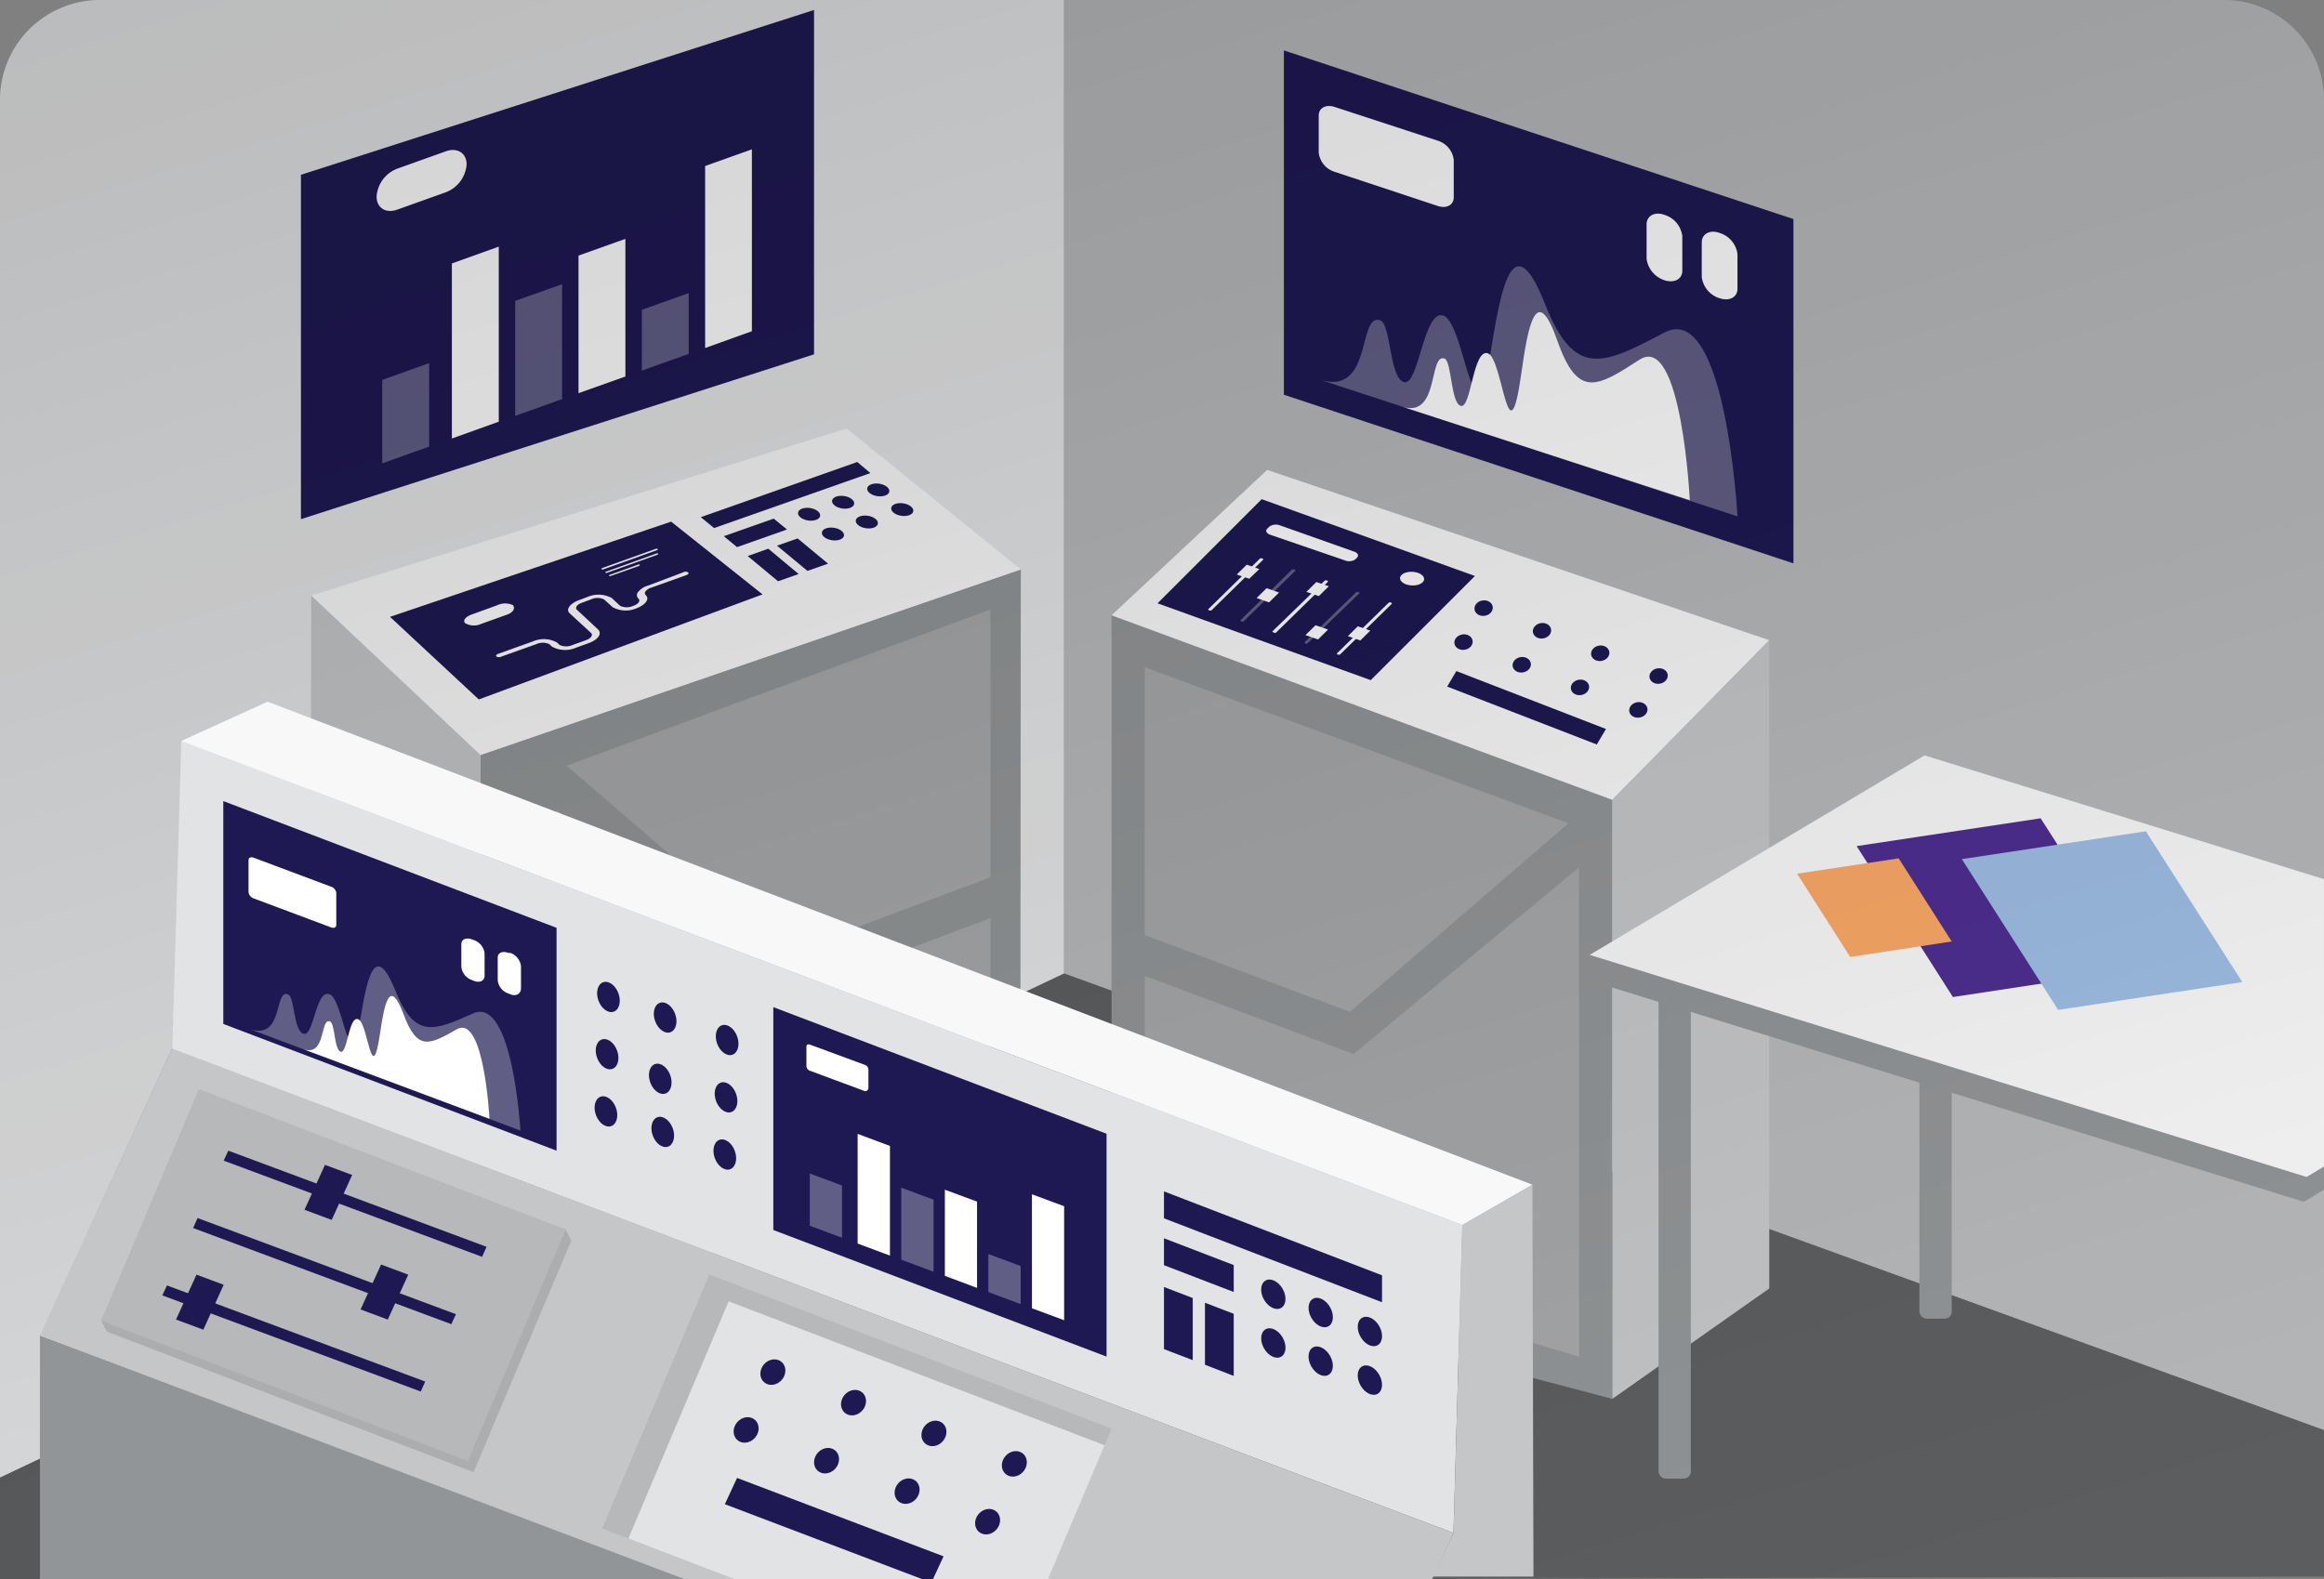 <svg id="job_coloring" xmlns="http://www.w3.org/2000/svg" xmlns:xlink="http://www.w3.org/1999/xlink" width="380.252" height="258.473" viewBox="0 0 380.252 258.473">
  <rect x="0" y="0" width="380.252" height="258.473" fill="#808080" stroke="none"/>
  <defs>
    <clipPath id="clip-path">
      <path id="Path_1017" data-name="Path 1017" d="M16.506.91h347.54A16.356,16.356,0,0,1,380.4,17.266V259.383H.15V17.266A16.356,16.356,0,0,1,16.506.91Z" transform="translate(-0.15 -0.91)" fill="none"/>
    </clipPath>
    <linearGradient id="linear-gradient" x1="0.788" y1="1.133" x2="0.027" y2="-0.539" gradientUnits="objectBoundingBox">
      <stop offset="0" stop-opacity="0"/>
      <stop offset="1" stop-opacity="0.251"/>
    </linearGradient>
  </defs>
  <g id="Layer_4" data-name="Layer 4" transform="translate(0 0)">
    <g id="Group_59" data-name="Group 59" clip-path="url(#clip-path)">
      <path id="Path_926" data-name="Path 926" d="M174.436,0H0V243.944l174.436-82.661Z" transform="translate(-0.322 -1.956)" fill="#e4e5e6"/>
      <path id="Path_927" data-name="Path 927" d="M81.16,161.282V0H287.3V236.013Z" transform="translate(92.954 -1.956)" fill="#b6b8ba"/>
      <path id="Path_928" data-name="Path 928" d="M36.69,167.059l88.4-15.625.086-107.163L36.754,74.639Z" transform="translate(41.845 48.923)" fill="#929597"/>
      <path id="Path_929" data-name="Path 929" d="M380.574,173.735V149.771L174.436,75.04,0,157.7v17.022Z" transform="translate(-0.322 84.286)" fill="#5c5e60"/>
      <path id="Path_930" data-name="Path 930" d="M166.7,176.008,84.77,154.386V47.76l81.931,30.2Z" transform="translate(97.103 52.934)" fill="#929597"/>
      <path id="Path_931" data-name="Path 931" d="M120.85,108.117,87.3,95.544V51.72l69.336,25.534Z" transform="translate(100.01 57.485)" fill="#a5a7a9"/>
      <path id="Path_932" data-name="Path 932" d="M158.355,66.95v80.082L87.3,126.27V84.725l34.174,12.788Z" transform="translate(100.01 74.989)" fill="#a5a7a9"/>
      <path id="Path_933" data-name="Path 933" d="M79.066,103.717l33.572-12.573V47.32L43.28,72.875Z" transform="translate(49.419 52.428)" fill="#a5a7a9"/>
      <path id="Path_934" data-name="Path 934" d="M42.49,62.55v80.082l71.055-20.762V80.325L79.372,93.134Z" transform="translate(48.511 69.932)" fill="#a5a7a9"/>
      <path id="Path_935" data-name="Path 935" d="M139.945,56.6l-28.5-23.062L23.84,60.879,51.523,86.971Z" transform="translate(27.077 36.591)" fill="#f8f8f9"/>
      <path id="Path_936" data-name="Path 936" d="M23.9,46.26,51.58,72.352l-.064,92.419L23.79,146.245Z" transform="translate(27.019 51.21)" fill="#c4c6c8"/>
      <path id="Path_937" data-name="Path 937" d="M71.931,149.487,6.12,124.276,23.658,82.73l65.811,25.211Z" transform="translate(6.711 93.124)" fill="#b6b8ba"/>
      <path id="Path_938" data-name="Path 938" d="M119.724,205.959,3.19,162.372V102.6l116.534,43.587Z" transform="translate(3.344 115.961)" fill="#929597"/>
      <path id="Path_939" data-name="Path 939" d="M224.33,136.553,14.732,57.33l-1.462,50.4,209.62,79.223Z" transform="translate(14.929 63.933)" fill="#e2e3e4"/>
      <path id="Path_940" data-name="Path 940" d="M13.95,60.766l209.6,79.223,11.477-6.6L28.071,54.34Z" transform="translate(15.71 60.496)" fill="#f8f8f9"/>
      <path id="Path_941" data-name="Path 941" d="M125.533,91.12l.172,64.135H109.22l3.4-7.136,1.44-50.4Z" transform="translate(125.203 102.767)" fill="#c4c6c8"/>
      <path id="Path_942" data-name="Path 942" d="M71.677,119.124,17.15,98.383V61.91L71.677,82.651Z" transform="translate(19.388 69.196)" fill="#1e1952"/>
      <path id="Path_943" data-name="Path 943" d="M113.547,134.792,59.02,114.073V77.6l54.527,20.719Z" transform="translate(67.509 87.229)" fill="#1e1952"/>
      <ellipse id="Ellipse_105" data-name="Ellipse 105" cx="1.741" cy="2.558" rx="1.741" ry="2.558" transform="translate(97.038 161.359) rotate(-20.13)" fill="#1e1952"/>
      <ellipse id="Ellipse_106" data-name="Ellipse 106" cx="1.741" cy="2.558" rx="1.741" ry="2.558" transform="translate(106.315 164.728) rotate(-20.13)" fill="#1e1952"/>
      <ellipse id="Ellipse_107" data-name="Ellipse 107" cx="1.741" cy="2.558" rx="1.741" ry="2.558" transform="translate(116.46 168.406) rotate(-20.13)" fill="#1e1952"/>
      <ellipse id="Ellipse_108" data-name="Ellipse 108" cx="1.741" cy="2.558" rx="1.741" ry="2.558" transform="translate(96.815 170.726) rotate(-20.13)" fill="#1e1952"/>
      <ellipse id="Ellipse_109" data-name="Ellipse 109" cx="1.741" cy="2.558" rx="1.741" ry="2.558" transform="matrix(0.94, -0.34, 0.34, 0.94, 105.524, 174.745)" fill="#1e1952"/>
      <ellipse id="Ellipse_110" data-name="Ellipse 110" cx="1.741" cy="2.558" rx="1.741" ry="2.558" transform="translate(116.279 177.787) rotate(-20.13)" fill="#1e1952"/>
      <ellipse id="Ellipse_111" data-name="Ellipse 111" cx="1.741" cy="2.558" rx="1.741" ry="2.558" transform="translate(96.627 180.087) rotate(-20.13)" fill="#1e1952"/>
      <ellipse id="Ellipse_112" data-name="Ellipse 112" cx="1.741" cy="2.558" rx="1.741" ry="2.558" transform="translate(105.925 183.448) rotate(-20.13)" fill="#1e1952"/>
      <ellipse id="Ellipse_113" data-name="Ellipse 113" cx="1.741" cy="2.558" rx="1.741" ry="2.558" transform="translate(116.077 187.146) rotate(-20.13)" fill="#1e1952"/>
      <path id="Path_944" data-name="Path 944" d="M81.247,37.9,55.671,46.9,53.5,45.117,79.1,36.09Z" transform="translate(61.165 39.522)" fill="#1e1952"/>
      <path id="Path_945" data-name="Path 945" d="M65.588,42.184l-8.167,2.88L55.25,43.28l8.167-2.88Z" transform="translate(63.176 44.475)" fill="#1e1952"/>
      <path id="Path_946" data-name="Path 946" d="M65.409,46.838,62.035,48.02,57.07,43.894l3.374-1.2Z" transform="translate(65.267 47.107)" fill="#1e1952"/>
      <path id="Path_947" data-name="Path 947" d="M67.661,46.037l-3.374,1.182L59.3,43.092l3.374-1.182Z" transform="translate(67.83 46.211)" fill="#1e1952"/>
      <ellipse id="Ellipse_114" data-name="Ellipse 114" cx="1.032" cy="1.827" rx="1.032" ry="1.827" transform="translate(130.428 84.922) rotate(-81.75)" fill="#1e1952"/>
      <ellipse id="Ellipse_115" data-name="Ellipse 115" cx="1.032" cy="1.827" rx="1.032" ry="1.827" transform="translate(135.997 82.958) rotate(-81.75)" fill="#1e1952"/>
      <ellipse id="Ellipse_116" data-name="Ellipse 116" cx="1.032" cy="1.827" rx="1.032" ry="1.827" transform="translate(141.745 80.941) rotate(-81.75)" fill="#1e1952"/>
      <ellipse id="Ellipse_117" data-name="Ellipse 117" cx="1.032" cy="1.827" rx="1.032" ry="1.827" transform="translate(134.33 88.155) rotate(-81.75)" fill="#1e1952"/>
      <ellipse id="Ellipse_118" data-name="Ellipse 118" cx="1.032" cy="1.827" rx="1.032" ry="1.827" transform="translate(139.875 86.19) rotate(-81.75)" fill="#1e1952"/>
      <ellipse id="Ellipse_119" data-name="Ellipse 119" cx="1.032" cy="1.827" rx="1.032" ry="1.827" transform="translate(145.668 84.155) rotate(-81.75)" fill="#1e1952"/>
      <path id="Path_948" data-name="Path 948" d="M124.438,109.77,88.76,96.036V91.63l35.678,13.734Z" transform="translate(101.688 103.353)" fill="#1e1952"/>
      <path id="Path_949" data-name="Path 949" d="M100.173,103.991,88.76,99.606V95.2l11.413,4.385Z" transform="translate(101.688 107.456)" fill="#1e1952"/>
      <path id="Path_950" data-name="Path 950" d="M93.467,110.882l-4.707-1.805V98.91l4.707,1.805Z" transform="translate(101.688 111.72)" fill="#1e1952"/>
      <path id="Path_951" data-name="Path 951" d="M96.587,112.082l-4.707-1.827V100.11l4.707,1.805Z" transform="translate(105.274 113.099)" fill="#1e1952"/>
      <ellipse id="Ellipse_120" data-name="Ellipse 120" cx="1.762" cy="2.579" rx="1.762" ry="2.579" transform="translate(205.539 210.436) rotate(-29.42)" fill="#1e1952"/>
      <ellipse id="Ellipse_121" data-name="Ellipse 121" cx="1.762" cy="2.579" rx="1.762" ry="2.579" transform="translate(213.295 213.428) rotate(-29.42)" fill="#1e1952"/>
      <ellipse id="Ellipse_122" data-name="Ellipse 122" cx="1.762" cy="2.579" rx="1.762" ry="2.579" transform="translate(221.341 216.528) rotate(-29.42)" fill="#1e1952"/>
      <ellipse id="Ellipse_123" data-name="Ellipse 123" cx="1.762" cy="2.579" rx="1.762" ry="2.579" transform="translate(205.544 218.413) rotate(-29.42)" fill="#1e1952"/>
      <ellipse id="Ellipse_124" data-name="Ellipse 124" cx="1.762" cy="2.579" rx="1.762" ry="2.579" transform="translate(213.29 221.387) rotate(-29.42)" fill="#1e1952"/>
      <ellipse id="Ellipse_125" data-name="Ellipse 125" cx="1.762" cy="2.579" rx="1.762" ry="2.579" transform="translate(221.336 224.487) rotate(-29.42)" fill="#1e1952"/>
      <path id="Path_952" data-name="Path 952" d="M234.475,160.037,24.79,80.75,3.19,127.712l209.6,79.244Z" transform="translate(3.344 90.849)" fill="#c4c6c8"/>
      <path id="Path_953" data-name="Path 953" d="M68.782,145.558,8.8,122.56l-.946-1.805L24.786,84.69l59.062,21.149.924,1.827Z" transform="translate(8.7 95.377)" fill="#abadaf"/>
      <path id="Path_954" data-name="Path 954" d="M67.858,144.708,7.85,121.732,23.841,83.84l60.008,22.976Z" transform="translate(8.7 94.4)" fill="#b6b8ba"/>
      <path id="Path_955" data-name="Path 955" d="M111.8,164.738,45.99,139.527,63.528,97.96l65.811,25.211Z" transform="translate(52.533 110.628)" fill="#b6b8ba"/>
      <path id="Path_956" data-name="Path 956" d="M59.456,105.9,17.18,90.163l.752-1.633,42.255,15.733Z" transform="translate(19.422 99.79)" fill="#1e1952"/>
      <path id="Path_957" data-name="Path 957" d="M27.779,98.616,23.33,96.961l3.353-7.351,4.449,1.655Z" transform="translate(26.49 101.032)" fill="#1e1952"/>
      <path id="Path_958" data-name="Path 958" d="M57.1,111.026,14.85,95.293l.731-1.633,42.276,15.733Z" transform="translate(16.745 105.686)" fill="#1e1952"/>
      <path id="Path_959" data-name="Path 959" d="M32.049,106.206,27.6,104.551,30.953,97.2,35.4,98.855Z" transform="translate(31.398 109.755)" fill="#1e1952"/>
      <path id="Path_960" data-name="Path 960" d="M54.787,116.156,12.51,100.423l.752-1.633,42.255,15.733Z" transform="translate(14.055 111.582)" fill="#1e1952"/>
      <path id="Path_961" data-name="Path 961" d="M18.021,106.976l-4.471-1.655L16.9,97.97l4.449,1.655Z" transform="translate(15.25 110.64)" fill="#1e1952"/>
      <path id="Path_962" data-name="Path 962" d="M109.5,162.394,47.99,138.816,64.389,100,125.9,123.556Z" transform="translate(54.832 112.973)" fill="#e2e3e4"/>
      <ellipse id="Ellipse_126" data-name="Ellipse 126" cx="2.192" cy="1.934" rx="2.192" ry="1.934" transform="matrix(0.649, -0.761, 0.761, 0.649, 163.073, 239.988)" fill="#1e1952"/>
      <ellipse id="Ellipse_127" data-name="Ellipse 127" cx="2.192" cy="1.934" rx="2.192" ry="1.934" transform="matrix(0.649, -0.761, 0.761, 0.649, 149.916, 235.005)" fill="#1e1952"/>
      <ellipse id="Ellipse_128" data-name="Ellipse 128" cx="2.192" cy="1.934" rx="2.192" ry="1.934" transform="matrix(0.649, -0.761, 0.761, 0.649, 136.757, 229.97)" fill="#1e1952"/>
      <ellipse id="Ellipse_129" data-name="Ellipse 129" cx="2.192" cy="1.934" rx="2.192" ry="1.934" transform="matrix(0.649, -0.761, 0.761, 0.649, 123.563, 224.973)" fill="#1e1952"/>
      <ellipse id="Ellipse_130" data-name="Ellipse 130" cx="2.192" cy="1.934" rx="2.192" ry="1.934" transform="matrix(0.649, -0.761, 0.761, 0.649, 158.697, 249.451)" fill="#1e1952"/>
      <ellipse id="Ellipse_131" data-name="Ellipse 131" cx="2.192" cy="1.934" rx="2.192" ry="1.934" transform="matrix(0.649, -0.761, 0.761, 0.649, 145.524, 244.454)" fill="#1e1952"/>
      <ellipse id="Ellipse_132" data-name="Ellipse 132" cx="2.192" cy="1.934" rx="2.192" ry="1.934" transform="matrix(0.649, -0.761, 0.761, 0.649, 132.346, 239.471)" fill="#1e1952"/>
      <ellipse id="Ellipse_133" data-name="Ellipse 133" cx="2.192" cy="1.934" rx="2.192" ry="1.934" transform="matrix(0.649, -0.761, 0.761, 0.649, 119.187, 234.436)" fill="#1e1952"/>
      <path id="Path_963" data-name="Path 963" d="M89.117,130.58,55.33,117.749l2-4.3,33.787,12.831Z" transform="translate(63.268 128.43)" fill="#1e1952"/>
      <path id="Path_964" data-name="Path 964" d="M32.589,77.669l-12.681-4.75a1.268,1.268,0,0,1-.838-1.01V66.621c0-.365.387-.537.838-.365l12.681,4.75a1.225,1.225,0,0,1,.838.989v5.287C33.427,77.669,33.062,77.84,32.589,77.669Z" transform="translate(21.595 74.114)" fill="#fff"/>
      <path id="Path_965" data-name="Path 965" d="M40.1,80.318l-.322-.129A2.558,2.558,0,0,1,38.04,78.04V74.322c0-.8.774-1.139,1.741-.774H40.1A2.622,2.622,0,0,1,41.844,75.7v3.761C41.758,80.318,40.963,80.684,40.1,80.318Z" transform="translate(43.397 82.404)" fill="#fff"/>
      <path id="Path_966" data-name="Path 966" d="M37.333,79.3l-.322-.129a2.6,2.6,0,0,1-1.741-2.149V73.306c0-.8.774-1.139,1.741-.8l.322.129a2.6,2.6,0,0,1,1.741,2.149v3.783C38.988,79.3,38.3,79.668,37.333,79.3Z" transform="translate(40.213 81.227)" fill="#fff"/>
      <path id="Path_967" data-name="Path 967" d="M19.18,84.772l44.254,16.592S62.166,79.27,55.675,82.193s-9.543,4.127-12.7-3.718-4.514-2.687-5.545,3.546c-2.02,12.1-2.859-1.934-5.18-2.945s-2.6,6.964-4.3,6.448-1.419-6-2.536-6.448C23.092,78.131,24.747,86.578,19.18,84.772Z" transform="translate(21.721 83.667)" fill="#fff" opacity="0.3"/>
      <path id="Path_968" data-name="Path 968" d="M23.27,85.474l30.391,11.37S52.8,79.65,48.309,82.207s-6.448,3.568-8.7-2.45-3.095-1.934-3.826,2.966C34.4,92.2,33.823,81.3,32.233,80.574s-1.784,5.524-2.88,5.309-.967-4.621-1.741-4.943C25.914,80.165,26.988,86.7,23.27,85.474Z" transform="translate(26.422 86.254)" fill="#fff"/>
      <path id="Path_969" data-name="Path 969" d="M71.126,88.1,62.1,84.747a.86.86,0,0,1-.559-.709V80.771c0-.279.258-.408.559-.3L71.126,83.8a.86.86,0,0,1,.559.709V87.67A.579.579,0,0,1,71.126,88.1Z" transform="translate(70.405 90.484)" fill="#fff"/>
      <path id="Path_970" data-name="Path 970" d="M67.066,92.226,61.8,90.27v8.554l5.266,1.956Z" transform="translate(70.704 101.79)" fill="#fff" opacity="0.3"/>
      <path id="Path_971" data-name="Path 971" d="M70.727,89.227,65.44,87.25V105.2l5.287,1.977Z" transform="translate(74.887 98.319)" fill="#fff"/>
      <path id="Path_972" data-name="Path 972" d="M74.047,93.306,68.76,91.35v11.778l5.287,1.977Z" transform="translate(78.703 103.031)" fill="#fff" opacity="0.3"/>
      <path id="Path_973" data-name="Path 973" d="M77.346,93.456,72.08,91.5v14.1l5.266,1.977Z" transform="translate(82.518 103.204)" fill="#fff"/>
      <path id="Path_974" data-name="Path 974" d="M80.677,98.356,75.39,96.4v6.233l5.287,1.956Z" transform="translate(86.322 108.835)" fill="#fff" opacity="0.3"/>
      <path id="Path_975" data-name="Path 975" d="M83.976,93.806,78.71,91.85v18.656l5.266,1.956Z" transform="translate(90.138 103.606)" fill="#fff"/>
      <path id="Path_976" data-name="Path 976" d="M84.77,60.483,110.239,36.69l82.146,27.876L166.7,90.68Z" transform="translate(97.103 40.211)" fill="#f8f8f9"/>
      <path id="Path_977" data-name="Path 977" d="M148.574,49.66,122.89,75.774v98.05l25.684-18.075Z" transform="translate(140.914 55.118)" fill="#c4c6c8"/>
      <ellipse id="Ellipse_134" data-name="Ellipse 134" cx="1.505" cy="1.268" rx="1.505" ry="1.268" transform="translate(269.688 109.638) rotate(-9.5)" fill="#1e1952"/>
      <ellipse id="Ellipse_135" data-name="Ellipse 135" cx="1.505" cy="1.268" rx="1.505" ry="1.268" transform="translate(260.135 105.912) rotate(-9.5)" fill="#1e1952"/>
      <ellipse id="Ellipse_136" data-name="Ellipse 136" cx="1.505" cy="1.268" rx="1.505" ry="1.268" transform="translate(250.607 102.229) rotate(-9.5)" fill="#1e1952"/>
      <ellipse id="Ellipse_137" data-name="Ellipse 137" cx="1.505" cy="1.268" rx="1.505" ry="1.268" transform="translate(241.058 98.524) rotate(-9.5)" fill="#1e1952"/>
      <ellipse id="Ellipse_138" data-name="Ellipse 138" cx="1.505" cy="1.268" rx="1.505" ry="1.268" transform="translate(266.371 115.18) rotate(-9.5)" fill="#1e1952"/>
      <ellipse id="Ellipse_139" data-name="Ellipse 139" cx="1.505" cy="1.268" rx="1.505" ry="1.268" transform="translate(256.822 111.497) rotate(-9.5)" fill="#1e1952"/>
      <ellipse id="Ellipse_140" data-name="Ellipse 140" cx="1.505" cy="1.268" rx="1.505" ry="1.268" transform="translate(247.294 107.793) rotate(-9.5)" fill="#1e1952"/>
      <ellipse id="Ellipse_141" data-name="Ellipse 141" cx="1.505" cy="1.268" rx="1.505" ry="1.268" transform="translate(237.766 104.085) rotate(-9.5)" fill="#1e1952"/>
      <path id="Path_978" data-name="Path 978" d="M134.8,64.024l-24.48-9.478,1.5-2.536,24.48,9.478Z" transform="translate(126.467 57.818)" fill="#1e1952"/>
      <path id="Path_979" data-name="Path 979" d="M123.153,68.537,88.27,55.964,105.314,38.92,140.2,51.493Z" transform="translate(101.125 42.774)" fill="#1e1952"/>
      <path id="Path_980" data-name="Path 980" d="M109.345,46.691,97.2,42.521c-.623-.215-.838-.666-.494-.989l.322-.322a1.848,1.848,0,0,1,1.741-.236l12.143,4.3c.623.215.838.645.494.989l-.322.322A1.891,1.891,0,0,1,109.345,46.691Z" transform="translate(110.634 44.998)" fill="#fff"/>
      <path id="Path_981" data-name="Path 981" d="M92.282,51.931c-.129,0-.193-.129-.129-.193l8.447-8.275a.408.408,0,0,1,.365,0,.136.136,0,0,1,.129.215l-8.447,8.275a.408.408,0,0,1-.365-.022Z" transform="translate(105.559 47.946)" fill="#fff"/>
      <path id="Path_982" data-name="Path 982" d="M94.74,52.771c-.15,0-.215-.129-.129-.193l8.425-8.275a.451.451,0,0,1,.387,0c.129,0,.193.15.129.215L95.1,52.793A.408.408,0,0,1,94.74,52.771Z" transform="translate(108.368 48.911)" fill="#fff" opacity="0.3"/>
      <path id="Path_983" data-name="Path 983" d="M97.193,53.611,97,53.482l8.6-8.339a.408.408,0,0,1,.365,0c.129,0,.193.15.129.215l-8.447,8.275a.365.365,0,0,1-.451-.021Z" transform="translate(111.159 49.877)" fill="#fff"/>
      <path id="Path_984" data-name="Path 984" d="M99.612,54.408c-.129,0-.193-.129-.129-.193l8.447-8.189a.365.365,0,0,1,.365,0c.15,0,.193.129.129.193l-8.447,8.167A.344.344,0,0,1,99.612,54.408Z" transform="translate(113.984 50.885)" fill="#fff" opacity="0.3"/>
      <path id="Path_985" data-name="Path 985" d="M102.084,55.318a.136.136,0,0,1-.129-.215l8.447-8.275a.344.344,0,0,1,.365,0c.129,0,.193.129.129.193L102.45,55.3A.408.408,0,0,1,102.084,55.318Z" transform="translate(116.821 51.803)" fill="#fff"/>
      <path id="Path_986" data-name="Path 986" d="M96.342,46.21,94.3,45.522l1.633-1.612L98,44.619Z" transform="translate(108.055 48.509)" fill="#fff"/>
      <path id="Path_987" data-name="Path 987" d="M97.852,48.021l-2.042-.709L97.443,45.7l2.042.709Z" transform="translate(109.791 50.566)" fill="#fff"/>
      <path id="Path_988" data-name="Path 988" d="M101.642,47.53,99.6,46.842l1.633-1.612,2.042.688Z" transform="translate(114.147 50.026)" fill="#fff"/>
      <path id="Path_989" data-name="Path 989" d="M101.593,50.841l-2.063-.709,1.655-1.612,2.042.709Z" transform="translate(114.066 53.807)" fill="#fff"/>
      <path id="Path_990" data-name="Path 990" d="M104.8,50.921l-2.042-.709,1.633-1.612,2.042.709Z" transform="translate(117.778 53.899)" fill="#fff"/>
      <ellipse id="Ellipse_142" data-name="Ellipse 142" cx="1.118" cy="1.977" rx="1.118" ry="1.977" transform="translate(229.015 95.717) rotate(-87.16)" fill="#fff"/>
      <path id="Path_991" data-name="Path 991" d="M90.794,52.537,75.835,40.63,29.84,56.212,44.369,69.731Z" transform="translate(33.972 44.74)" fill="#1e1952"/>
      <rect id="Rectangle_106" data-name="Rectangle 106" width="5.287" height="84.316" rx="1.15" transform="translate(271.369 157.672)" fill="#929597"/>
      <rect id="Rectangle_107" data-name="Rectangle 107" width="5.287" height="84.316" rx="1.15" transform="translate(314.054 131.493)" fill="#929597"/>
      <path id="Path_992" data-name="Path 992" d="M55.084,42.905l-8.812,3.159a.408.408,0,0,1-.322,0v-.172l8.812-3.159a.322.322,0,0,1,.322,0S55.192,42.862,55.084,42.905Z" transform="translate(52.487 47.107)" fill="#fff"/>
      <path id="Path_993" data-name="Path 993" d="M54.763,43.271l-8.21,2.945a.408.408,0,0,1-.322,0,.193.193,0,0,1,.107-.172l8.232-2.966a.408.408,0,0,1,.322,0A.21.21,0,0,1,54.763,43.271Z" transform="translate(52.809 47.515)" fill="#fff"/>
      <path id="Path_994" data-name="Path 994" d="M51.432,44.125l-4.6,1.633a.344.344,0,0,1-.322,0,.188.188,0,0,1,.129-.172l4.6-1.655a.344.344,0,0,1,.322,0S51.561,44.125,51.432,44.125Z" transform="translate(53.131 48.488)" fill="#fff"/>
      <path id="Path_995" data-name="Path 995" d="M42.456,48.705l-4.191,1.5a2.859,2.859,0,0,1-2.6-.107h0c-.451-.408,0-1.032.967-1.4l4.256-1.547a3.009,3.009,0,0,1,2.6,0h0C43.874,47.738,43.444,48.362,42.456,48.705Z" transform="translate(40.464 51.903)" fill="#fff"/>
      <path id="Path_996" data-name="Path 996" d="M53.14,56.111l-2.149.774a4.471,4.471,0,0,1-3.933-.172l-.43-.408a2.6,2.6,0,0,0-2.149,0l-5.653,2.02a.9.9,0,0,1-.86,0c-.129-.129,0-.322.322-.451l5.653-2.02a4.471,4.471,0,0,1,3.933.172l.43.408a2.6,2.6,0,0,0,2.149,0L52.6,55.66c.838-.3,1.225-.838.838-1.2l-3.482-3.2c-.666-.623,0-1.569,1.483-2.149l1.44-.537a4.578,4.578,0,0,1,3.955.172l1.376,1.29a2.6,2.6,0,0,0,2.149,0c.86-.3,1.225-.838.838-1.2h0a.774.774,0,0,1,0-1.118,3.16,3.16,0,0,1,1.612-1.01l5.7-2.149a.86.86,0,0,1,.838,0c.15.129,0,.322-.322.451h0l-5.7,2.042h0a1.805,1.805,0,0,0-.924.58.451.451,0,0,0,0,.645h0c.666.623,0,1.569-1.483,2.149a4.471,4.471,0,0,1-3.933-.172l-1.4-1.268a2.515,2.515,0,0,0-2.149,0L52,49.513c-.86.3-1.225.838-.838,1.182l3.46,3.224C55.29,54.628,54.559,55.574,53.14,56.111Z" transform="translate(43.255 49.118)" fill="#fff"/>
      <path id="Path_997" data-name="Path 997" d="M238.247,129.312,120.96,92.968l.451-4.062L175.724,60.32,293.462,92.6l-.451,4.062Z" transform="translate(138.695 67.369)" fill="#929597"/>
      <path id="Path_998" data-name="Path 998" d="M238.457,127.422,121.17,91.078,175.955,58.43,293.221,94.774Z" transform="translate(138.937 65.197)" fill="#f8f8f9"/>
      <path id="Path_999" data-name="Path 999" d="M187.377,87.894l-30.133,4.578-15.754-24.7L171.6,63.22Z" transform="translate(162.29 70.702)" fill="#4e2e91"/>
      <path id="Path_1000" data-name="Path 1000" d="M195.387,88.884,165.254,93.44,149.5,68.766l30.112-4.556Z" transform="translate(171.496 71.84)" fill="#9dbde3"/>
      <path id="Path_1001" data-name="Path 1001" d="M162.257,79.875l-16.614,2.536L136.96,68.785l16.614-2.515Z" transform="translate(157.084 74.207)" fill="#faa866"/>
      <path id="Path_1002" data-name="Path 1002" d="M23.06,85l83.951-26.974V1.67L23.06,28.644Z" transform="translate(26.18 -0.037)" fill="#1e1952"/>
      <path id="Path_1003" data-name="Path 1003" d="M181.261,88.7,97.89,61.1V4.75l83.371,27.6Z" transform="translate(112.181 3.503)" fill="#1e1952"/>
      <path id="Path_1004" data-name="Path 1004" d="M119.991,25.333l-16.807-5.567a3.74,3.74,0,0,1-2.644-3.138V10.546c0-1.247,1.182-1.891,2.644-1.4l16.807,5.5a3.761,3.761,0,0,1,2.644,3.138v6.147C122.635,25.183,121.453,25.828,119.991,25.333Z" transform="translate(115.227 8.367)" fill="#fff"/>
      <path id="Path_1005" data-name="Path 1005" d="M132.623,29.442h0A4.17,4.17,0,0,1,129.7,25.96V20.308c0-1.376,1.311-2.149,2.923-1.547h0a4.148,4.148,0,0,1,2.923,3.482v5.631C135.546,29.27,134.235,29.98,132.623,29.442Z" transform="translate(148.74 19.368)" fill="#fff"/>
      <path id="Path_1006" data-name="Path 1006" d="M128.423,28.079h0a4.3,4.3,0,0,1-2.923-3.5V18.944c0-1.4,1.311-2.149,2.923-1.569h0a4.17,4.17,0,0,1,2.923,3.482V26.51C131.346,27.907,130.035,28.595,128.423,28.079Z" transform="translate(143.913 17.787)" fill="#fff"/>
      <path id="Path_1007" data-name="Path 1007" d="M100.71,39.808l68.154,22.31s-1.913-35.377-11.95-30.09-14.68,7.63-19.559-4.707-6.964-3.89-8.6,6.254c-3.095,19.6-4.3-2.859-7.974-4.3-3.245-1.247-4.019,11.413-6.448,10.875s-2.149-9.5-3.912-10.123C106.664,28.761,109.243,42.28,100.71,39.808Z" transform="translate(115.422 22.392)" fill="#fff" opacity="0.3"/>
      <path id="Path_1008" data-name="Path 1008" d="M107,40.22l46.833,15.238s-1.333-27.468-8.232-23-10.08,6.448-13.433-3.095-4.771-2.816-5.868,5.115c-2.149,15.367-3.031-2.149-5.481-3.052s-2.751,9.006-4.428,8.6-1.5-7.308-2.687-7.759C111.084,31.429,112.868,41.81,107,40.22Z" transform="translate(122.651 26.408)" fill="#fff"/>
      <path id="Path_1009" data-name="Path 1009" d="M40.147,19.25l-7.931,2.837c-1.891.688-3.4-.279-3.4-2.149h0a5.266,5.266,0,0,1,3.4-4.556l7.931-2.837c1.87-.666,3.4.279,3.4,2.149h0a5.287,5.287,0,0,1-3.4,4.556Z" transform="translate(32.8 12.216)" fill="#fff"/>
      <path id="Path_1010" data-name="Path 1010" d="M36.923,28.56,29.25,31.311V44.959l7.673-2.73Z" transform="translate(33.294 30.868)" fill="#fff" opacity="0.3"/>
      <path id="Path_1011" data-name="Path 1011" d="M42.223,19.69,34.55,22.441v28.65l7.673-2.751Z" transform="translate(39.386 20.674)" fill="#fff"/>
      <path id="Path_1012" data-name="Path 1012" d="M47.043,22.55,39.37,25.28V44.107l7.673-2.751Z" transform="translate(44.925 23.961)" fill="#fff" opacity="0.3"/>
      <path id="Path_1013" data-name="Path 1013" d="M51.863,19.1,44.19,21.83V44.354l7.673-2.73Z" transform="translate(50.465 19.995)" fill="#fff"/>
      <path id="Path_1014" data-name="Path 1014" d="M56.683,23.23,49.01,25.96v9.951l7.673-2.73Z" transform="translate(56.004 24.742)" fill="#fff" opacity="0.3"/>
      <path id="Path_1015" data-name="Path 1015" d="M61.481,12.28,53.83,15.01V44.8l7.651-2.751Z" transform="translate(61.544 12.157)" fill="#fff"/>
      <path id="Path_1016" data-name="Path 1016" d="M0,0V260.966H6.856v-40.45l21.665-46.9,1.462-50.4L44.1,116.792l206.955,79.051.172,64.135H380.574V0Z" transform="translate(-0.322 -1.956)" fill="url(#linear-gradient)"/>
    </g>
  </g>
</svg>
